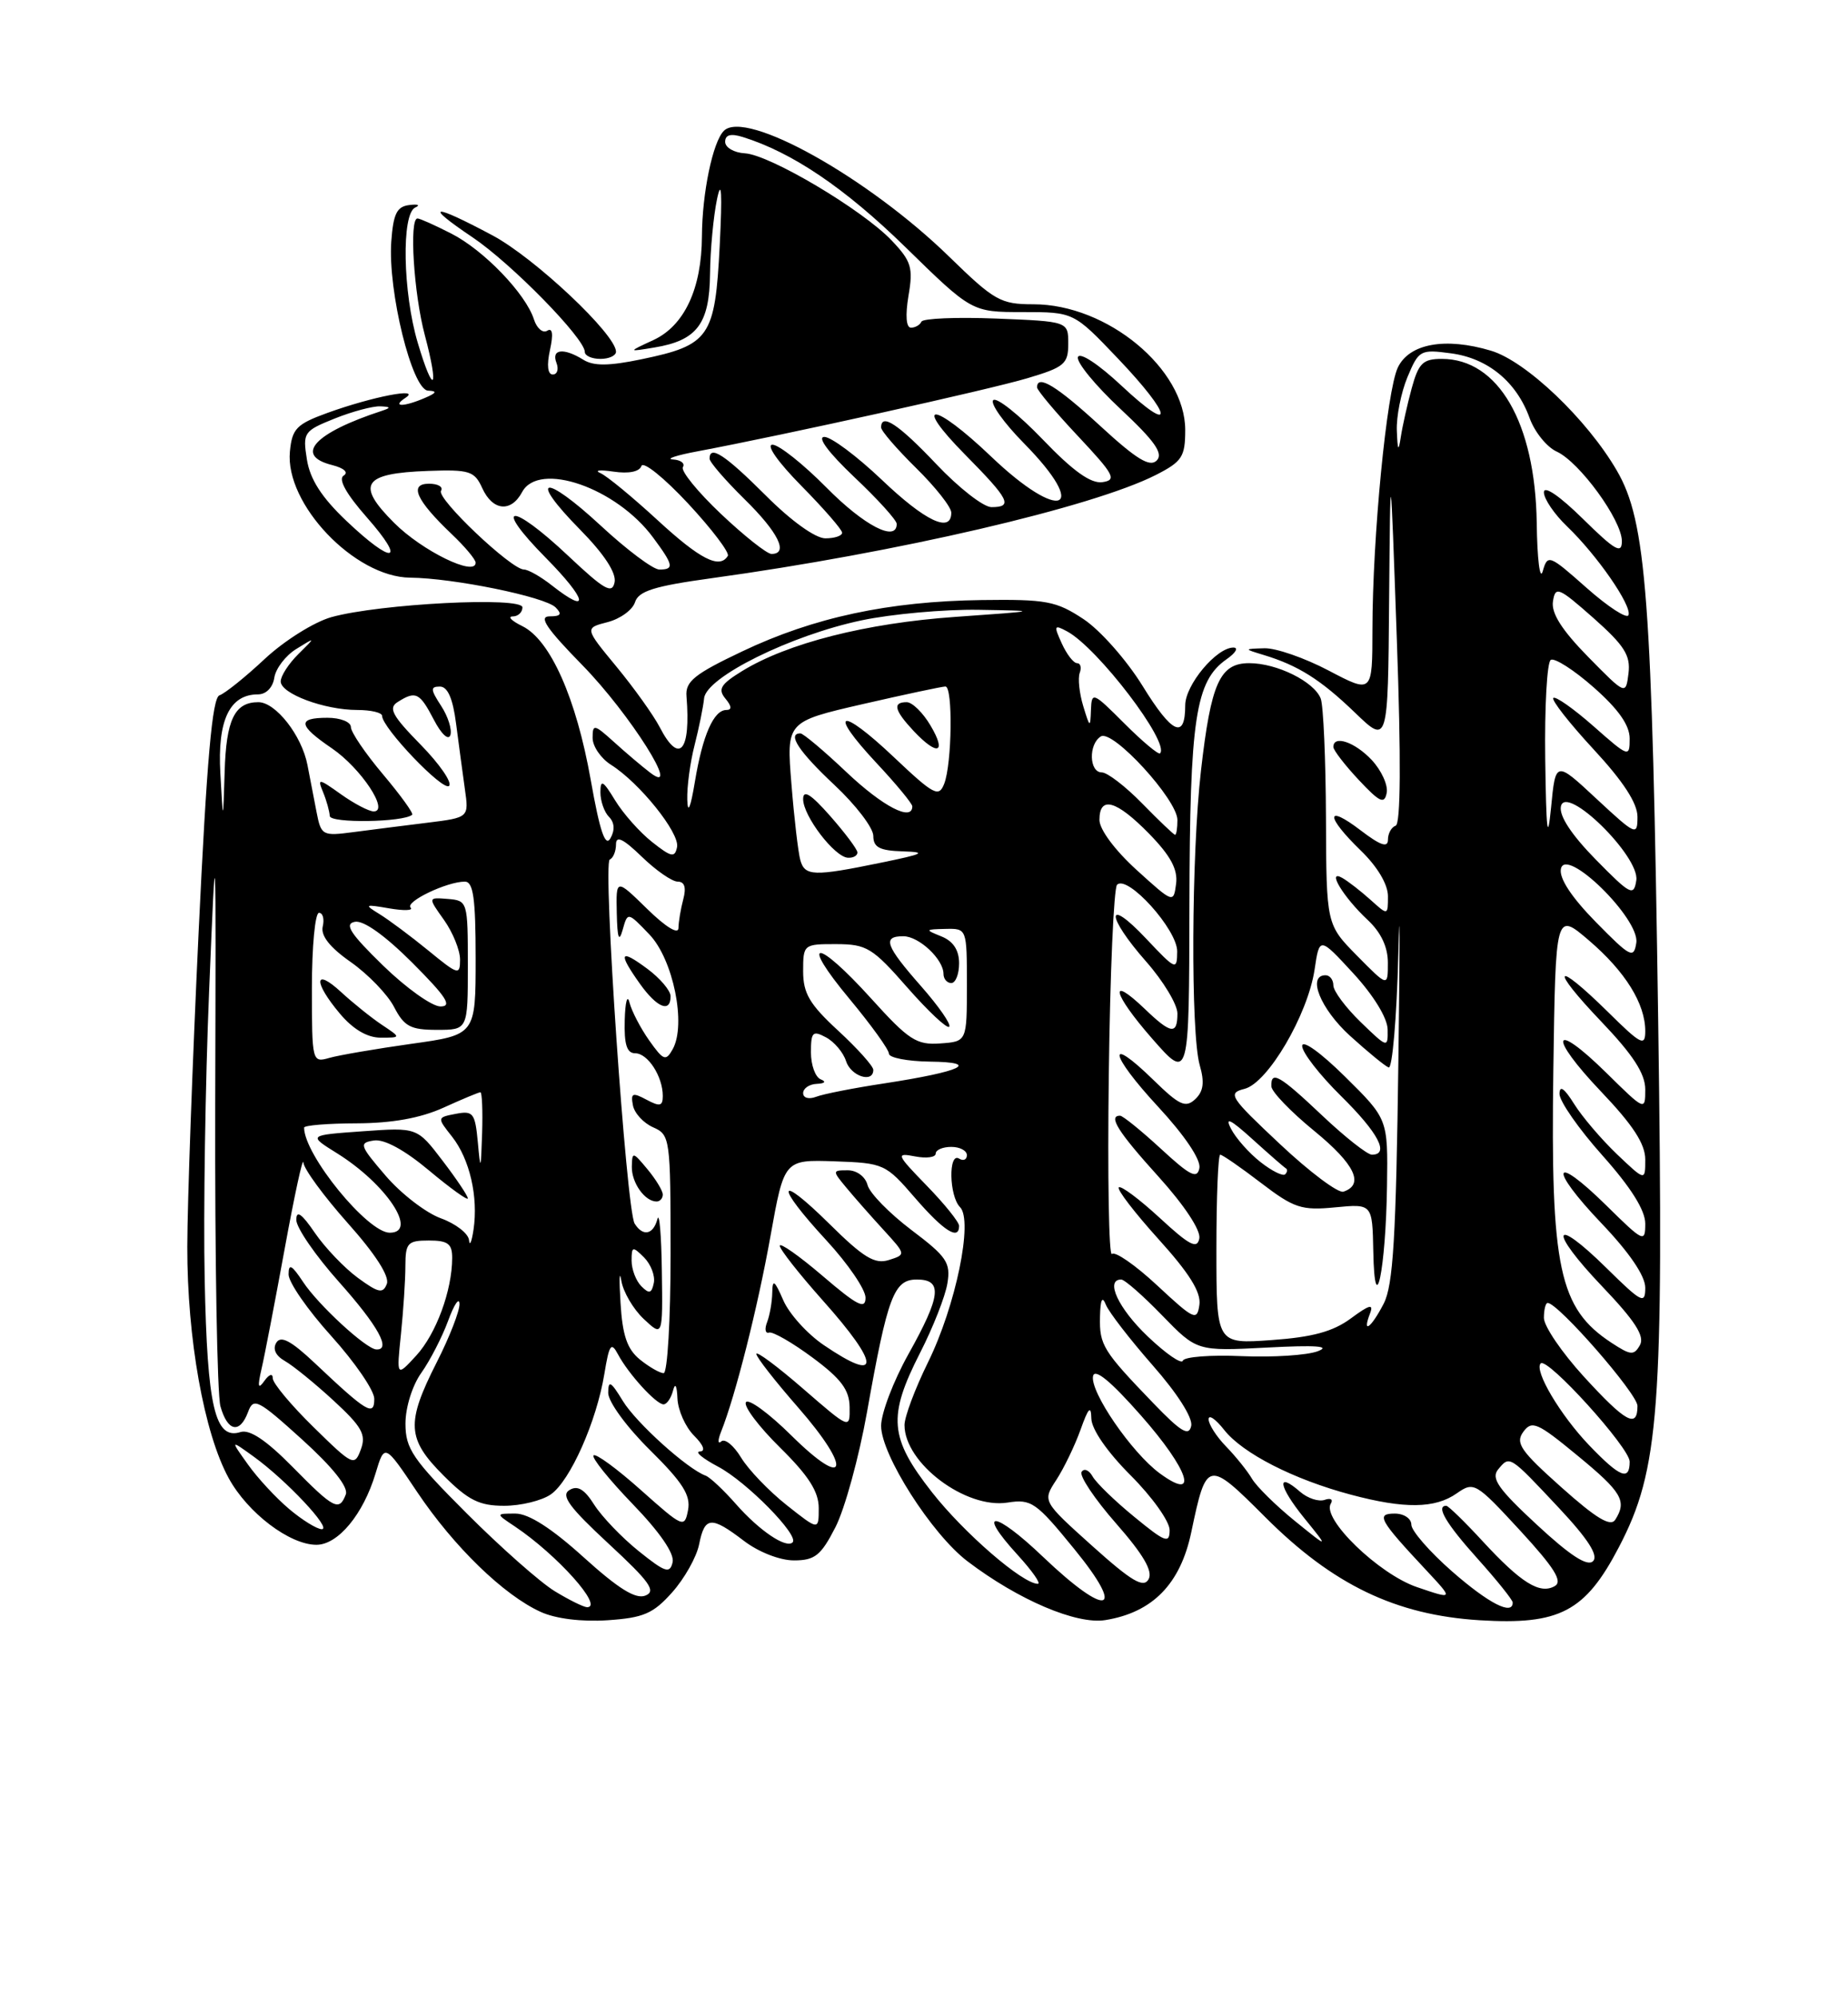 <?xml version="1.0" encoding="UTF-8" standalone="no"?>
<!DOCTYPE svg PUBLIC "-//W3C//DTD SVG 1.1//EN" "http://www.w3.org/Graphics/SVG/1.1/DTD/svg11.dtd" >
<svg xmlns="http://www.w3.org/2000/svg" xmlns:xlink="http://www.w3.org/1999/xlink" version="1.1" viewBox="0 0 237 256">
 <g >
 <path fill="currentColor"
d=" M 86.20 204.10 C 87.78 202.33 89.34 199.56 89.66 197.94 C 90.38 194.35 91.20 194.29 95.41 197.50 C 97.30 198.94 100.02 200.00 101.82 200.00 C 104.50 200.00 105.28 199.38 107.14 195.75 C 108.34 193.41 110.16 186.78 111.19 181.00 C 113.84 166.11 114.64 164.00 117.58 164.00 C 120.92 164.00 120.69 166.08 116.50 173.57 C 114.58 177.01 113.00 181.14 113.00 182.76 C 113.00 186.46 119.48 196.62 124.07 200.11 C 130.60 205.07 138.06 208.25 141.76 207.65 C 147.82 206.67 151.39 203.02 152.78 196.37 C 154.73 187.10 154.88 187.07 162.27 194.46 C 170.94 203.13 179.00 207.00 189.75 207.67 C 200.01 208.30 203.30 206.58 207.62 198.30 C 212.81 188.36 213.37 180.79 212.66 131.00 C 211.87 76.42 211.15 66.83 207.35 60.31 C 203.53 53.74 195.71 46.29 191.21 44.95 C 185.37 43.20 180.74 44.03 179.27 47.10 C 177.84 50.11 176.02 68.80 176.01 80.70 C 176.00 88.89 176.00 88.89 170.40 85.95 C 167.32 84.33 163.61 83.04 162.15 83.09 C 159.50 83.17 159.50 83.17 162.06 83.95 C 166.49 85.29 169.37 87.11 173.75 91.32 C 178.00 95.42 178.00 95.42 178.15 76.96 C 178.31 58.50 178.31 58.50 179.14 82.00 C 179.69 97.33 179.63 105.62 178.99 105.83 C 178.44 106.02 178.00 106.83 178.00 107.63 C 178.00 108.70 177.03 108.36 174.50 106.43 C 169.98 102.98 169.98 104.62 174.50 109.00 C 176.65 111.08 178.00 113.35 178.00 114.87 C 178.00 117.35 178.00 117.35 175.75 115.32 C 174.51 114.21 172.89 112.95 172.15 112.53 C 170.07 111.34 172.27 114.99 175.41 117.92 C 177.12 119.52 178.00 121.40 177.99 123.42 C 177.99 126.50 177.99 126.50 174.04 122.50 C 170.10 118.50 170.10 118.50 170.05 104.83 C 170.02 97.31 169.72 90.44 169.38 89.54 C 168.54 87.37 163.77 85.00 160.21 85.00 C 156.44 85.00 155.30 87.54 154.02 98.78 C 152.79 109.51 152.69 132.44 153.86 136.52 C 154.50 138.74 154.34 139.89 153.28 140.89 C 152.04 142.04 151.25 141.67 147.93 138.43 C 141.81 132.46 142.27 135.10 148.53 141.86 C 151.94 145.54 154.02 148.64 153.82 149.71 C 153.54 151.16 152.64 150.71 148.88 147.24 C 146.35 144.91 143.99 143.00 143.64 143.00 C 142.07 143.00 143.39 145.09 148.58 150.82 C 151.88 154.47 154.01 157.69 153.81 158.73 C 153.54 160.14 152.56 159.64 148.72 156.09 C 146.10 153.68 143.74 151.92 143.48 152.19 C 143.22 152.45 145.51 155.43 148.57 158.82 C 152.52 163.18 154.05 165.63 153.82 167.24 C 153.52 169.34 153.15 169.17 148.41 164.76 C 145.61 162.15 142.99 160.34 142.60 160.73 C 142.21 161.12 142.03 150.80 142.20 137.80 C 142.36 124.80 142.84 113.82 143.26 113.40 C 144.60 112.07 151.00 119.16 150.97 121.95 C 150.95 124.41 150.81 124.36 146.97 120.29 C 141.78 114.79 141.80 117.36 147.00 123.26 C 149.20 125.76 151.00 128.75 151.00 129.90 C 151.00 132.66 150.18 132.55 146.82 129.32 C 142.08 124.79 142.72 127.37 147.74 133.10 C 152.50 138.53 152.50 138.53 152.54 116.02 C 152.59 92.06 153.31 87.30 157.30 84.50 C 158.48 83.68 158.87 83.00 158.18 83.00 C 156.00 83.00 152.00 87.79 152.00 90.40 C 152.00 94.83 150.33 94.08 146.54 87.93 C 144.49 84.61 141.09 80.76 138.95 79.35 C 135.46 77.04 134.19 76.80 125.89 76.91 C 113.98 77.07 104.36 79.13 95.21 83.48 C 89.07 86.39 87.88 87.34 88.04 89.24 C 88.61 96.32 87.12 98.06 84.61 93.21 C 83.81 91.67 81.32 88.19 79.07 85.46 C 74.97 80.50 74.97 80.50 77.92 79.74 C 79.55 79.32 81.13 78.17 81.44 77.18 C 81.90 75.75 83.93 75.12 91.26 74.11 C 115.01 70.84 140.10 65.01 148.25 60.87 C 151.60 59.16 152.00 58.55 152.00 55.11 C 152.00 47.28 142.00 39.00 132.53 39.00 C 128.32 39.00 127.53 38.55 121.76 32.93 C 111.35 22.77 95.62 13.98 92.83 16.77 C 91.41 18.19 90.05 24.73 90.02 30.28 C 89.99 37.00 87.77 41.75 83.79 43.59 C 80.50 45.11 80.50 45.11 83.93 44.54 C 89.39 43.64 90.99 41.52 91.06 35.10 C 91.09 32.02 91.50 27.70 91.96 25.50 C 92.53 22.79 92.64 24.74 92.30 31.50 C 91.70 43.23 91.02 44.23 82.26 46.05 C 78.08 46.92 76.12 46.93 74.81 46.11 C 72.30 44.55 70.68 44.73 71.36 46.50 C 71.68 47.32 71.47 48.00 70.89 48.00 C 70.24 48.00 70.10 46.82 70.53 44.87 C 70.98 42.82 70.86 41.97 70.18 42.39 C 69.61 42.74 68.85 42.09 68.48 40.95 C 67.44 37.67 62.05 32.06 57.88 29.94 C 55.79 28.87 53.84 28.00 53.54 28.00 C 52.46 28.00 53.06 37.64 54.48 42.95 C 56.36 50.02 55.61 50.81 53.57 43.92 C 51.66 37.49 51.47 27.41 53.25 26.60 C 53.94 26.29 53.60 26.14 52.50 26.28 C 50.89 26.47 50.44 27.39 50.18 30.97 C 49.73 37.32 52.85 49.98 54.90 50.07 C 56.10 50.12 56.00 50.36 54.50 51.00 C 51.74 52.19 50.18 52.18 52.00 50.99 C 54.10 49.61 47.75 50.84 42.00 52.92 C 38.03 54.36 37.46 54.94 37.18 57.87 C 36.53 64.59 45.48 73.97 52.59 74.04 C 58.14 74.09 69.89 76.49 71.25 77.85 C 72.12 78.72 71.92 79.00 70.48 79.00 C 69.03 79.00 70.07 80.54 74.68 85.25 C 80.78 91.48 87.56 102.22 83.39 99.04 C 82.35 98.25 80.26 96.48 78.75 95.11 C 76.20 92.81 76.00 92.77 76.00 94.58 C 76.00 95.66 77.06 97.20 78.35 98.02 C 82.02 100.33 87.19 106.77 86.83 108.57 C 86.55 109.96 86.10 109.88 83.64 107.93 C 82.06 106.69 79.93 104.29 78.89 102.59 C 77.33 100.03 77.01 99.85 77.00 101.55 C 77.00 102.68 77.50 104.10 78.10 104.70 C 78.81 105.41 78.88 106.40 78.29 107.44 C 77.63 108.63 76.93 106.58 75.76 99.97 C 73.90 89.49 70.59 82.04 67.00 80.26 C 65.62 79.59 65.06 79.02 65.75 79.01 C 66.44 79.01 67.00 78.48 67.00 77.85 C 67.00 76.44 48.67 77.38 42.50 79.10 C 40.29 79.72 36.47 82.11 33.95 84.46 C 31.46 86.79 28.84 88.89 28.15 89.12 C 27.22 89.43 26.52 97.35 25.47 119.52 C 24.69 136.01 24.03 154.13 24.02 159.79 C 24.00 171.56 26.17 183.69 29.33 189.46 C 31.77 193.92 37.15 198.00 40.58 198.00 C 43.35 198.00 46.59 194.09 48.16 188.86 C 49.32 185.00 49.32 185.00 53.51 191.25 C 58.21 198.25 64.62 204.47 69.36 206.61 C 71.27 207.48 74.62 207.89 77.92 207.67 C 82.52 207.36 83.77 206.83 86.20 204.10 Z  M 175.92 97.41 C 173.75 95.10 170.99 94.17 171.00 95.75 C 171.01 96.16 172.47 98.06 174.25 99.96 C 176.95 102.84 177.55 103.12 177.84 101.62 C 178.03 100.63 177.16 98.74 175.92 97.41 Z  M 79.00 45.08 C 79.00 42.87 68.58 33.06 63.16 30.17 C 55.40 26.03 54.24 26.14 60.59 30.41 C 65.59 33.77 75.00 43.38 75.00 45.11 C 75.00 45.60 75.90 46.00 77.00 46.00 C 78.10 46.00 79.00 45.59 79.00 45.08 Z  M 71.13 203.94 C 69.28 202.81 64.22 198.34 59.88 194.00 C 52.91 187.03 52.00 185.70 52.00 182.46 C 52.00 180.39 52.88 177.57 54.04 175.95 C 55.16 174.37 56.70 171.38 57.47 169.29 C 58.23 167.21 58.89 166.22 58.93 167.11 C 58.97 167.99 57.66 171.37 56.01 174.61 C 52.06 182.40 52.18 184.42 56.88 189.12 C 60.06 192.30 61.47 193.00 64.66 193.00 C 66.80 193.00 69.49 192.34 70.64 191.54 C 73.13 189.80 76.51 182.19 77.51 176.08 C 78.13 172.31 78.38 171.95 79.25 173.58 C 80.59 176.10 84.15 180.00 85.10 180.00 C 85.51 180.00 86.06 179.21 86.31 178.25 C 86.59 177.17 86.81 177.56 86.88 179.25 C 86.95 180.76 87.90 182.90 89.00 184.00 C 90.23 185.23 90.52 186.02 89.75 186.04 C 89.06 186.07 90.12 186.94 92.10 187.99 C 95.74 189.91 102.53 196.81 101.65 197.69 C 100.82 198.51 97.38 196.19 94.39 192.79 C 92.80 190.98 91.05 189.34 90.50 189.14 C 88.14 188.28 81.60 182.38 79.88 179.57 C 78.33 177.03 78.01 176.85 78.00 178.53 C 78.00 179.67 80.36 182.90 83.35 185.85 C 87.56 190.01 88.60 191.65 88.24 193.55 C 87.79 195.89 87.61 195.81 82.21 191.00 C 79.14 188.26 76.41 186.26 76.12 186.54 C 75.84 186.82 78.10 189.63 81.14 192.78 C 84.63 196.39 86.52 199.14 86.26 200.24 C 85.91 201.74 85.31 201.54 81.91 198.81 C 79.74 197.07 77.18 194.39 76.21 192.87 C 74.95 190.87 74.06 190.34 73.02 190.99 C 71.90 191.68 73.01 193.19 78.04 197.85 C 83.34 202.75 84.19 203.95 82.77 204.51 C 81.52 205.01 79.31 203.63 74.85 199.60 C 70.74 195.88 67.80 194.00 66.11 194.00 C 63.55 194.00 63.55 194.00 66.03 195.65 C 71.45 199.28 77.47 206.01 75.29 206.00 C 74.85 205.99 72.98 205.07 71.13 203.94 Z  M 186.23 201.42 C 183.35 198.90 181.00 196.20 181.00 195.42 C 181.00 194.64 180.05 194.00 178.88 194.00 C 176.42 194.00 176.87 194.81 182.91 201.26 C 186.43 205.03 186.43 205.03 181.71 203.42 C 176.82 201.75 169.48 194.65 170.67 192.73 C 171.00 192.18 170.65 191.97 169.89 192.24 C 169.13 192.51 167.71 192.05 166.74 191.21 C 163.65 188.51 163.95 190.48 167.25 194.56 C 170.45 198.50 170.45 198.50 166.03 194.92 C 163.60 192.95 161.14 190.52 160.56 189.53 C 159.98 188.54 158.49 186.69 157.25 185.41 C 156.01 184.14 155.00 182.56 155.00 181.91 C 155.00 181.26 155.90 181.88 157.00 183.28 C 159.36 186.28 165.92 189.63 173.26 191.58 C 180.12 193.41 184.04 193.36 186.82 191.41 C 189.02 189.87 189.26 190.01 194.94 196.16 C 199.35 200.95 200.44 202.69 199.40 203.29 C 197.49 204.39 195.08 202.89 190.17 197.57 C 187.85 195.05 185.74 193.00 185.48 193.00 C 184.10 193.00 185.46 195.30 189.50 199.79 C 191.97 202.54 194.00 205.07 194.00 205.40 C 194.00 207.10 190.92 205.52 186.23 201.42 Z  M 133.77 199.55 C 127.51 193.57 125.10 193.39 130.51 199.30 C 132.37 201.34 133.54 203.00 133.10 203.00 C 131.15 203.00 123.65 196.52 119.52 191.26 C 114.06 184.29 113.82 181.59 118.00 173.39 C 119.66 170.15 121.23 166.15 121.50 164.50 C 121.94 161.83 121.42 161.07 116.87 157.64 C 114.06 155.51 111.53 152.93 111.26 151.89 C 110.98 150.82 109.89 150.00 108.73 150.00 C 106.73 150.00 106.72 150.04 108.56 152.25 C 109.59 153.49 111.73 155.92 113.32 157.65 C 116.20 160.80 116.20 160.80 113.99 161.50 C 112.19 162.07 110.75 161.20 106.39 156.89 C 99.60 150.19 99.31 151.76 106.00 159.00 C 108.75 161.98 111.00 165.27 111.00 166.33 C 111.00 167.88 109.95 167.35 105.50 163.54 C 102.48 160.96 100.00 159.22 100.00 159.67 C 100.01 160.13 102.48 163.27 105.50 166.66 C 112.93 174.98 112.99 177.40 105.64 172.40 C 103.54 170.98 101.20 168.39 100.45 166.65 C 99.33 164.08 99.07 163.90 99.04 165.67 C 99.02 166.86 98.72 168.57 98.38 169.46 C 98.03 170.35 98.15 170.96 98.63 170.80 C 99.11 170.65 101.62 172.09 104.21 174.01 C 107.87 176.72 108.93 178.14 108.96 180.35 C 109.00 183.20 109.00 183.20 103.00 178.00 C 99.70 175.14 97.00 173.13 97.00 173.54 C 97.00 173.95 99.41 177.03 102.35 180.39 C 109.32 188.36 108.68 191.09 101.50 184.00 C 98.61 181.14 95.98 179.22 95.66 179.73 C 95.35 180.25 97.32 182.86 100.04 185.54 C 103.70 189.15 105.00 191.18 105.00 193.30 C 105.00 196.17 105.00 196.17 100.87 192.90 C 98.60 191.10 95.98 188.37 95.04 186.82 C 94.10 185.27 92.96 184.34 92.50 184.75 C 92.05 185.16 92.04 184.60 92.48 183.50 C 94.31 178.92 97.17 167.61 98.81 158.44 C 100.57 148.63 100.57 148.63 107.04 148.85 C 113.35 149.07 113.59 149.18 117.35 153.54 C 121.03 157.79 123.00 159.04 123.00 157.12 C 123.00 156.64 121.14 154.32 118.86 151.98 C 114.93 147.93 114.86 147.74 117.36 148.22 C 118.81 148.50 120.00 148.34 120.00 147.86 C 120.00 147.39 120.90 147.00 122.00 147.00 C 123.10 147.00 124.00 147.48 124.00 148.06 C 124.00 148.64 123.55 148.84 123.00 148.50 C 121.61 147.64 121.72 153.32 123.12 154.72 C 124.83 156.43 122.58 167.37 119.01 174.62 C 117.35 177.99 116.00 181.60 116.00 182.65 C 116.00 187.53 123.84 193.43 129.21 192.59 C 132.27 192.11 132.87 192.53 137.77 198.54 C 144.53 206.81 142.05 207.44 133.77 199.55 Z  M 140.08 198.15 C 133.69 192.41 133.69 192.41 135.46 189.70 C 136.44 188.20 137.84 185.30 138.58 183.24 C 139.58 180.43 139.92 180.07 139.96 181.80 C 139.98 183.18 141.98 186.08 145.00 189.10 C 147.75 191.85 150.00 195.00 150.00 196.11 C 150.00 197.89 149.45 197.69 145.47 194.42 C 142.97 192.38 140.56 190.04 140.11 189.22 C 139.65 188.41 139.02 188.16 138.71 188.66 C 138.40 189.16 140.39 192.14 143.13 195.26 C 146.65 199.27 147.88 201.39 147.30 202.42 C 146.65 203.58 145.14 202.69 140.08 198.15 Z  M 197.11 195.44 C 192.15 190.85 191.19 189.48 192.13 188.34 C 193.63 186.53 193.55 186.48 199.93 193.28 C 203.68 197.28 205.02 199.38 204.30 200.10 C 203.58 200.82 201.37 199.39 197.11 195.44 Z  M 37.09 193.42 C 35.40 192.00 33.01 189.42 31.78 187.68 C 29.53 184.53 29.53 184.53 32.51 186.68 C 36.68 189.68 42.62 196.00 41.27 196.00 C 40.66 196.00 38.77 194.84 37.09 193.42 Z  M 200.24 190.63 C 195.00 185.96 194.31 184.96 195.36 183.52 C 196.46 182.02 197.16 182.32 202.29 186.55 C 208.01 191.25 208.68 192.39 207.15 194.79 C 206.55 195.73 204.71 194.62 200.24 190.63 Z  M 37.50 188.00 C 34.15 184.60 32.02 183.18 30.85 183.55 C 27.57 184.59 26.58 180.37 26.25 164.00 C 26.07 155.47 26.33 138.82 26.82 127.00 C 27.70 105.71 27.70 105.85 27.60 141.50 C 27.55 161.30 27.85 178.74 28.27 180.25 C 29.18 183.50 30.76 183.82 31.82 180.96 C 32.51 179.09 33.08 179.38 38.74 184.50 C 42.67 188.06 44.70 190.61 44.35 191.54 C 43.50 193.76 42.83 193.41 37.50 188.00 Z  M 148.73 188.84 C 145.14 186.20 139.77 178.39 140.18 176.38 C 140.39 175.34 142.44 177.02 146.32 181.42 C 152.49 188.41 153.85 192.59 148.73 188.84 Z  M 203.81 185.25 C 200.10 181.38 196.70 175.64 197.59 174.75 C 198.43 173.90 209.00 185.56 209.00 187.34 C 209.00 189.86 207.75 189.36 203.81 185.25 Z  M 40.22 182.93 C 37.35 180.12 34.99 177.30 34.98 176.66 C 34.98 175.99 34.52 176.13 33.90 177.00 C 33.10 178.13 33.01 177.76 33.53 175.50 C 33.92 173.85 35.26 166.88 36.52 160.00 C 37.78 153.12 38.85 148.18 38.91 149.00 C 38.96 149.82 41.53 153.32 44.60 156.77 C 48.14 160.73 49.98 163.60 49.61 164.56 C 49.12 165.84 48.54 165.72 45.90 163.79 C 44.18 162.53 41.69 159.93 40.38 158.02 C 38.69 155.54 38.00 155.06 38.00 156.36 C 38.00 157.36 40.47 160.95 43.50 164.34 C 48.50 169.95 50.22 173.07 48.25 172.96 C 46.93 172.89 40.78 167.22 38.87 164.31 C 37.41 162.11 37.01 161.90 37.01 163.34 C 37.00 164.36 39.48 167.92 42.50 171.26 C 45.52 174.61 48.00 178.22 48.00 179.29 C 48.00 181.59 47.06 181.03 40.37 174.71 C 37.33 171.85 36.02 171.15 35.44 172.09 C 34.94 172.90 35.35 173.77 36.53 174.44 C 37.56 175.02 40.37 177.30 42.76 179.50 C 46.42 182.87 46.98 183.87 46.28 185.77 C 45.47 187.97 45.26 187.87 40.22 182.93 Z  M 147.95 179.89 C 141.46 173.16 140.99 172.41 141.07 168.79 C 141.12 166.55 141.36 166.05 141.82 167.22 C 142.20 168.17 144.90 171.66 147.82 174.99 C 150.99 178.59 152.99 181.73 152.77 182.76 C 152.47 184.14 151.46 183.53 147.95 179.89 Z  M 203.10 176.42 C 200.30 173.35 198.00 169.98 198.00 168.92 C 198.00 167.86 198.22 167.00 198.48 167.00 C 199.83 167.00 210.00 178.65 210.00 180.20 C 210.00 183.14 208.49 182.31 203.10 176.42 Z  M 51.42 171.00 C 51.73 167.97 51.99 164.04 51.99 162.25 C 52.00 159.31 52.28 159.00 55.00 159.00 C 57.45 159.00 58.00 159.42 57.99 161.25 C 57.98 165.41 55.93 170.97 53.38 173.75 C 50.85 176.50 50.85 176.50 51.42 171.00 Z  M 82.06 174.25 C 80.43 172.92 79.83 171.17 79.58 167.00 C 79.39 163.97 79.44 162.68 79.68 164.13 C 79.91 165.57 81.21 167.79 82.55 169.05 C 85.00 171.35 85.00 171.35 84.88 162.92 C 84.82 158.29 84.56 155.29 84.31 156.25 C 83.78 158.26 82.45 158.53 81.39 156.83 C 80.32 155.09 77.27 110.55 78.20 110.17 C 78.64 109.98 79.00 109.11 79.00 108.22 C 79.00 107.06 79.92 107.50 82.30 109.80 C 84.11 111.56 86.19 113.00 86.91 113.00 C 87.79 113.00 88.03 113.75 87.63 115.25 C 87.30 116.49 87.02 118.15 87.01 118.95 C 87.01 119.82 85.39 118.84 83.00 116.50 C 79.00 112.59 79.00 112.59 79.10 117.05 C 79.17 120.25 79.38 120.85 79.85 119.19 C 80.50 116.87 80.50 116.87 83.28 119.77 C 86.34 122.96 88.04 131.32 86.27 134.48 C 85.39 136.05 85.09 135.94 83.26 133.36 C 82.15 131.79 81.01 129.60 80.73 128.50 C 80.46 127.40 80.18 128.41 80.12 130.75 C 80.03 133.87 80.39 135.00 81.46 135.00 C 83.08 135.00 85.00 137.97 85.00 140.47 C 85.00 141.78 84.63 141.87 82.91 140.95 C 81.12 139.99 80.87 140.10 81.17 141.67 C 81.36 142.68 82.52 143.94 83.76 144.49 C 85.94 145.45 86.00 145.88 86.00 160.74 C 86.00 169.13 85.60 176.00 85.11 176.00 C 84.62 176.00 83.25 175.21 82.06 174.25 Z  M 85.00 153.11 C 85.00 152.62 84.11 151.16 83.03 149.86 C 81.15 147.60 81.07 147.58 81.03 149.55 C 81.00 151.61 82.70 154.00 84.20 154.00 C 84.64 154.00 85.00 153.60 85.00 153.11 Z  M 86.00 127.69 C 86.00 126.97 84.65 125.38 83.00 124.16 C 79.48 121.55 79.22 122.09 82.07 126.10 C 84.26 129.17 86.00 129.87 86.00 127.69 Z  M 147.20 171.30 C 143.43 167.72 141.69 164.00 143.79 164.00 C 144.23 164.00 146.59 166.07 149.04 168.60 C 153.50 173.19 153.50 173.19 162.50 172.72 C 168.77 172.39 170.74 172.53 169.00 173.19 C 167.62 173.71 163.24 173.99 159.25 173.82 C 155.26 173.64 151.86 173.91 151.70 174.40 C 151.53 174.90 149.51 173.50 147.20 171.30 Z  M 206.67 172.11 C 199.94 167.70 198.85 162.57 199.21 137.19 C 199.50 116.88 199.50 116.88 203.78 120.54 C 208.45 124.54 211.00 128.65 211.00 132.16 C 211.00 134.17 210.46 133.90 206.22 129.71 C 199.33 122.93 198.64 123.90 205.35 130.93 C 209.45 135.22 211.00 137.62 211.00 139.64 C 211.00 142.40 210.96 142.39 206.02 137.52 C 199.04 130.65 198.46 132.70 205.34 139.92 C 209.43 144.21 211.00 146.62 211.00 148.62 C 211.00 151.39 211.00 151.39 207.38 147.95 C 205.39 146.05 202.91 143.15 201.88 141.50 C 200.61 139.47 200.01 139.05 200.00 140.21 C 200.00 141.15 202.47 144.70 205.50 148.09 C 209.16 152.19 211.00 155.12 211.00 156.84 C 211.00 159.31 210.78 159.21 206.02 154.52 C 199.07 147.68 198.53 149.61 205.38 156.79 C 208.97 160.55 211.00 163.54 211.00 165.05 C 211.00 167.21 210.55 166.98 206.02 162.52 C 199.02 155.63 198.55 157.63 205.47 164.88 C 209.70 169.31 210.95 171.26 210.32 172.40 C 209.55 173.76 209.14 173.73 206.67 172.11 Z  M 156.00 160.13 C 156.00 153.46 156.22 148.00 156.49 148.00 C 156.76 148.00 159.11 149.62 161.71 151.61 C 165.95 154.85 166.92 155.17 171.22 154.75 C 176.00 154.29 176.00 154.29 176.12 160.40 C 176.30 169.59 177.73 162.73 177.88 151.97 C 178.00 143.43 178.00 143.43 172.50 138.00 C 169.35 134.89 167.00 133.21 167.00 134.07 C 167.00 134.90 169.25 137.79 172.00 140.50 C 176.77 145.20 178.24 148.00 175.94 148.00 C 175.36 148.00 172.50 145.75 169.59 143.00 C 164.09 137.80 162.97 137.15 163.05 139.25 C 163.08 139.94 165.56 142.52 168.58 144.98 C 173.76 149.22 175.01 151.83 172.29 152.74 C 171.62 152.96 167.96 150.22 164.16 146.65 C 157.69 140.58 157.40 140.12 159.61 139.56 C 162.59 138.81 167.71 130.09 168.59 124.28 C 169.22 120.05 169.22 120.05 173.57 124.77 C 176.16 127.59 177.94 130.49 177.96 131.95 C 178.00 134.35 177.95 134.34 174.50 131.00 C 172.57 129.13 171.00 127.02 171.00 126.30 C 171.00 125.59 170.55 125.00 170.00 125.00 C 167.60 125.00 169.34 129.31 173.12 132.75 C 175.39 134.81 177.63 136.65 178.09 136.82 C 178.56 137.00 179.12 130.48 179.33 122.32 C 179.54 114.17 179.54 120.25 179.34 135.83 C 179.04 158.60 178.67 164.73 177.46 167.08 C 175.84 170.22 174.65 171.07 175.70 168.35 C 176.19 167.07 175.63 167.22 173.25 168.98 C 170.96 170.67 168.33 171.39 163.08 171.76 C 156.00 172.27 156.00 172.27 156.00 160.13 Z  M 82.25 164.86 C 81.56 164.17 81.00 162.69 81.00 161.59 C 81.00 159.74 81.13 159.71 82.60 161.17 C 83.47 162.05 84.04 163.52 83.85 164.44 C 83.57 165.79 83.25 165.87 82.25 164.86 Z  M 60.15 158.95 C 60.07 158.10 58.44 156.84 56.53 156.15 C 54.63 155.46 51.44 153.01 49.46 150.70 C 46.11 146.80 46.01 146.48 47.95 146.18 C 49.27 145.97 51.89 147.40 55.02 150.02 C 57.76 152.31 60.00 153.92 60.00 153.60 C 60.00 153.28 58.54 151.10 56.75 148.76 C 53.50 144.50 53.50 144.50 46.50 145.00 C 39.50 145.50 39.50 145.50 43.21 147.81 C 49.54 151.75 53.70 158.00 49.98 158.00 C 47.14 158.00 39.00 148.02 39.00 144.53 C 39.00 144.24 42.04 143.99 45.75 143.98 C 50.30 143.96 53.92 143.31 56.86 141.98 C 59.26 140.89 61.39 140.00 61.61 140.00 C 61.82 140.00 61.92 142.36 61.83 145.25 C 61.67 150.04 61.62 150.14 61.28 146.40 C 60.93 142.66 60.68 142.34 58.47 142.76 C 56.03 143.23 56.03 143.23 57.99 145.71 C 60.24 148.58 61.35 153.40 60.73 157.59 C 60.49 159.19 60.23 159.80 60.15 158.95 Z  M 161.65 148.94 C 160.18 147.79 158.48 145.87 157.87 144.67 C 157.05 143.09 157.80 143.46 160.61 146.00 C 162.74 147.93 164.67 149.61 164.91 149.75 C 165.14 149.89 165.10 150.23 164.82 150.51 C 164.54 150.80 163.11 150.09 161.65 148.94 Z  M 103.00 140.11 C 103.00 139.50 103.79 138.96 104.75 138.92 C 105.80 138.87 106.00 138.64 105.25 138.34 C 104.56 138.06 104.00 136.51 104.00 134.88 C 104.00 132.27 104.23 132.05 105.93 132.96 C 107.00 133.53 108.15 134.90 108.50 136.00 C 109.12 137.95 112.00 138.87 112.00 137.13 C 112.00 136.65 109.97 134.39 107.50 132.11 C 103.82 128.72 103.00 127.32 103.00 124.48 C 103.00 121.05 103.06 121.00 107.25 121.01 C 111.15 121.02 111.90 121.48 116.36 126.57 C 119.04 129.62 121.45 131.88 121.73 131.60 C 122.02 131.32 120.39 128.98 118.12 126.40 C 113.55 121.21 113.12 120.00 115.85 120.00 C 117.85 120.00 121.00 122.95 121.00 124.83 C 121.00 125.47 121.45 126.00 122.00 126.00 C 122.55 126.00 123.00 124.86 123.00 123.47 C 123.00 121.78 122.25 120.64 120.75 120.03 C 118.59 119.16 118.61 119.12 121.25 119.06 C 124.00 119.00 124.00 119.00 124.00 126.25 C 124.00 133.50 124.00 133.50 120.58 133.74 C 117.54 133.96 116.54 133.31 111.73 127.99 C 104.65 120.17 102.44 120.22 108.96 128.05 C 111.73 131.38 114.00 134.53 114.00 135.05 C 114.00 135.57 116.36 136.03 119.25 136.07 C 125.85 136.15 123.38 137.33 113.41 138.86 C 109.51 139.45 105.58 140.22 104.66 140.58 C 103.73 140.93 103.00 140.73 103.00 140.11 Z  M 40.00 126.62 C 40.00 121.33 40.41 117.00 40.91 117.00 C 41.40 117.00 41.62 117.79 41.39 118.75 C 41.11 119.92 42.29 121.43 45.00 123.32 C 47.21 124.88 49.71 127.46 50.54 129.07 C 51.83 131.56 52.64 132.00 56.03 132.00 C 60.00 132.00 60.00 132.00 60.00 123.72 C 60.00 115.55 59.96 115.43 57.44 115.22 C 54.87 115.01 54.87 115.01 56.94 117.91 C 58.07 119.50 59.00 121.79 59.00 122.99 C 59.00 125.04 58.76 124.97 54.93 121.83 C 52.69 120.00 49.87 117.90 48.68 117.17 C 46.66 115.93 46.75 115.88 49.93 116.43 C 51.81 116.75 53.04 116.71 52.66 116.33 C 51.92 115.58 57.32 113.00 59.61 113.00 C 60.70 113.00 61.00 115.12 61.00 122.82 C 61.00 132.64 61.00 132.64 52.75 133.79 C 48.21 134.43 43.49 135.24 42.25 135.59 C 40.03 136.23 40.00 136.11 40.00 126.62 Z  M 48.97 131.35 C 47.61 130.44 45.26 128.55 43.75 127.16 C 40.27 123.95 40.16 125.85 43.59 129.92 C 45.27 131.92 47.10 133.00 48.81 133.00 C 51.45 133.00 51.45 133.00 48.97 131.35 Z  M 49.12 123.75 C 44.89 119.63 44.12 118.42 45.51 118.15 C 46.61 117.93 49.38 119.90 52.88 123.40 C 57.25 127.78 58.04 129.00 56.49 129.00 C 55.40 129.00 52.08 126.63 49.12 123.75 Z  M 204.65 118.17 C 201.54 115.00 199.94 112.57 200.18 111.37 C 200.76 108.41 210.32 117.77 209.85 120.84 C 209.53 122.92 209.11 122.71 204.65 118.17 Z  M 145.75 111.49 C 142.98 108.97 141.00 106.31 141.00 105.09 C 141.00 101.95 143.16 102.56 147.38 106.87 C 150.13 109.69 151.07 111.44 150.83 113.28 C 150.50 115.79 150.47 115.77 145.75 111.49 Z  M 204.65 110.17 C 201.54 107.00 199.94 104.57 200.18 103.37 C 200.76 100.41 210.32 109.77 209.85 112.84 C 209.53 114.92 209.11 114.71 204.65 110.17 Z  M 102.64 110.25 C 102.37 109.29 101.85 104.90 101.50 100.50 C 100.85 92.50 100.85 92.50 110.68 90.24 C 116.08 89.00 120.84 87.99 121.25 87.99 C 122.22 88.00 122.09 97.90 121.09 100.46 C 120.40 102.23 119.77 101.90 114.65 97.06 C 107.70 90.48 106.06 91.01 112.40 97.79 C 114.93 100.49 117.00 103.00 117.00 103.35 C 117.00 105.34 113.23 103.38 108.59 99.00 C 105.69 96.25 103.01 94.00 102.65 94.00 C 100.91 94.00 102.46 96.35 107.00 100.60 C 109.75 103.17 112.00 106.11 112.00 107.14 C 112.00 108.60 112.80 109.03 115.75 109.12 C 118.93 109.22 118.51 109.44 113.00 110.57 C 104.36 112.35 103.22 112.31 102.64 110.25 Z  M 109.96 109.25 C 109.94 108.84 108.36 106.74 106.46 104.58 C 103.98 101.77 103.00 101.16 103.00 102.43 C 103.00 104.59 107.04 109.87 108.75 109.94 C 109.44 109.98 109.98 109.66 109.96 109.25 Z  M 119.34 93.00 C 118.37 91.35 116.99 90.00 116.28 90.00 C 114.44 90.00 114.69 91.04 117.17 93.69 C 120.24 96.95 121.45 96.56 119.34 93.00 Z  M 198.17 97.31 C 198.08 90.60 198.40 84.87 198.88 84.58 C 199.36 84.28 201.84 85.86 204.38 88.10 C 207.56 90.90 209.00 92.95 209.00 94.67 C 209.00 97.11 208.88 97.07 204.35 93.07 C 201.79 90.82 199.47 89.19 199.21 89.46 C 198.94 89.72 201.26 92.68 204.36 96.03 C 208.18 100.15 210.00 102.95 210.00 104.69 C 210.00 107.17 209.80 107.08 204.75 102.39 C 199.50 97.50 199.50 97.50 198.92 103.50 C 198.47 108.07 198.30 106.60 198.17 97.31 Z  M 40.60 104.10 C 40.27 102.39 39.74 99.67 39.43 98.05 C 38.70 94.27 35.36 90.00 33.13 90.00 C 30.09 90.00 29.00 92.24 28.81 98.95 C 28.61 105.50 28.61 105.50 28.26 99.13 C 27.87 92.31 29.45 89.00 33.09 89.00 C 34.13 89.00 34.99 88.12 35.18 86.86 C 35.36 85.69 36.62 84.03 38.00 83.18 C 40.50 81.63 40.50 81.63 38.25 83.85 C 37.01 85.08 36.00 86.64 36.00 87.34 C 36.00 88.91 41.60 91.00 45.82 91.00 C 47.57 91.00 49.00 91.34 49.00 91.75 C 49.01 93.29 56.83 101.47 57.59 100.73 C 58.02 100.31 56.38 97.93 53.94 95.44 C 50.30 91.73 49.77 90.75 51.00 89.98 C 53.32 88.51 53.82 88.76 55.64 92.25 C 56.60 94.10 57.51 94.95 57.76 94.22 C 57.99 93.51 57.46 91.83 56.57 90.47 C 55.20 88.37 55.18 88.00 56.42 88.00 C 57.41 88.00 58.08 89.53 58.49 92.75 C 58.83 95.36 59.34 99.14 59.62 101.15 C 60.14 104.79 60.14 104.79 54.82 105.45 C 51.89 105.81 47.63 106.35 45.35 106.65 C 41.35 107.18 41.18 107.09 40.60 104.10 Z  M 52.86 104.43 C 53.06 104.26 51.37 101.92 49.11 99.24 C 46.85 96.56 45.00 93.84 45.00 93.19 C 45.00 92.53 43.65 92.00 42.00 92.00 C 38.08 92.00 38.22 92.96 42.57 95.92 C 46.29 98.46 49.97 104.00 47.93 104.00 C 47.31 104.00 45.42 103.01 43.72 101.80 C 40.83 99.74 40.69 99.73 41.44 101.55 C 41.88 102.62 42.26 103.99 42.29 104.59 C 42.33 105.54 51.75 105.40 52.86 104.43 Z  M 146.50 103.00 C 144.35 100.80 142.01 99.00 141.30 99.00 C 139.67 99.00 139.58 95.37 141.18 94.39 C 142.70 93.45 151.00 102.50 151.00 105.10 C 151.00 106.14 150.87 107.00 150.70 107.00 C 150.54 107.00 148.65 105.20 146.50 103.00 Z  M 88.14 102.50 C 88.09 100.85 88.51 97.70 89.08 95.50 C 89.64 93.30 90.19 90.60 90.30 89.50 C 90.57 86.79 101.42 81.42 110.50 79.51 C 114.35 78.70 121.10 78.09 125.50 78.16 C 133.43 78.29 133.41 78.30 122.50 79.07 C 111.07 79.87 100.98 82.44 95.16 86.02 C 92.41 87.71 92.04 88.34 93.03 89.54 C 93.84 90.51 93.88 91.00 93.16 91.00 C 91.53 91.00 90.11 94.23 89.12 100.18 C 88.56 103.56 88.20 104.41 88.14 102.50 Z  M 144.20 92.73 C 140.16 88.69 140.00 88.62 139.91 91.01 C 139.83 93.33 139.77 93.30 138.92 90.50 C 138.42 88.85 138.22 86.94 138.47 86.25 C 138.73 85.56 138.57 85.00 138.13 85.00 C 137.68 85.00 136.80 83.86 136.17 82.47 C 135.12 80.17 135.18 80.03 136.84 80.92 C 140.76 83.01 150.09 95.24 148.77 96.56 C 148.57 96.76 146.51 95.04 144.20 92.73 Z  M 203.66 84.18 C 200.30 80.75 198.93 78.60 199.16 77.09 C 199.47 75.09 199.86 75.25 204.35 79.21 C 208.32 82.73 209.13 84.00 208.85 86.30 C 208.50 89.10 208.50 89.10 203.66 84.18 Z  M 203.50 75.37 C 198.66 71.08 198.48 71.02 197.85 73.22 C 197.49 74.48 197.14 71.67 197.08 67.00 C 196.89 54.19 192.15 46.00 184.91 46.00 C 182.49 46.00 181.93 46.54 181.05 49.75 C 180.49 51.81 179.86 54.62 179.65 56.00 C 179.35 57.96 179.24 57.80 179.14 55.22 C 179.06 53.41 179.68 50.32 180.50 48.34 C 181.95 44.87 182.16 44.76 186.10 45.29 C 190.82 45.92 194.49 48.94 196.17 53.59 C 196.81 55.37 198.38 57.31 199.64 57.88 C 202.57 59.22 208.00 66.67 208.00 69.36 C 208.00 71.06 207.13 70.56 203.00 66.50 C 200.00 63.55 198.00 62.19 198.00 63.10 C 198.00 63.94 199.34 65.91 200.98 67.48 C 204.82 71.16 209.30 77.63 208.85 78.84 C 208.66 79.36 206.25 77.80 203.50 75.37 Z  M 70.73 75.00 C 69.33 73.90 67.74 73.00 67.20 73.00 C 65.57 73.00 55.95 63.88 56.56 62.91 C 56.87 62.41 56.18 62.00 55.02 62.00 C 52.42 62.00 53.36 64.11 57.91 68.44 C 59.61 70.05 61.00 71.71 61.00 72.12 C 61.00 73.96 54.15 70.62 50.55 67.02 C 45.60 62.08 46.52 60.66 54.89 60.36 C 60.22 60.17 60.85 60.37 61.85 62.57 C 63.18 65.49 65.54 65.72 66.96 63.07 C 69.10 59.07 79.05 62.51 83.76 68.90 C 86.39 72.44 86.49 73.00 84.56 73.00 C 83.76 73.00 80.37 70.46 77.03 67.36 C 69.71 60.59 67.63 61.02 74.41 67.90 C 77.48 71.02 79.06 73.43 78.82 74.63 C 78.51 76.18 77.51 75.61 72.88 71.25 C 65.48 64.28 63.07 64.49 70.00 71.50 C 75.32 76.89 75.75 78.95 70.73 75.00 Z  M 84.31 66.65 C 81.11 63.71 77.83 61.00 77.00 60.64 C 76.17 60.28 76.93 60.19 78.68 60.45 C 80.63 60.74 82.01 60.46 82.26 59.73 C 82.48 59.07 85.16 61.23 88.23 64.52 C 91.29 67.81 93.59 70.84 93.34 71.25 C 92.29 72.97 89.79 71.70 84.31 66.65 Z  M 44.41 66.75 C 41.26 63.76 39.76 61.44 39.36 58.90 C 38.81 55.44 38.95 55.24 42.91 53.65 C 45.18 52.74 47.82 52.04 48.77 52.08 C 50.12 52.14 50.17 52.26 49.00 52.65 C 40.32 55.48 37.66 58.37 42.60 59.61 C 44.13 60.00 44.73 60.55 44.07 60.96 C 43.34 61.41 44.40 63.31 47.06 66.33 C 52.20 72.17 50.41 72.45 44.41 66.75 Z  M 92.46 65.87 C 89.48 63.05 87.28 60.35 87.58 59.87 C 87.88 59.39 87.30 58.95 86.31 58.89 C 85.31 58.83 86.75 58.35 89.50 57.84 C 100.61 55.75 126.83 49.95 131.75 48.48 C 136.50 47.07 137.00 46.65 137.00 44.06 C 137.00 41.20 137.00 41.20 127.75 40.83 C 122.66 40.63 118.35 40.81 118.17 41.23 C 117.98 41.65 117.38 42.00 116.83 42.00 C 116.21 42.00 116.09 40.44 116.51 37.91 C 117.13 34.30 116.88 33.48 114.35 30.82 C 110.61 26.89 98.72 19.83 95.52 19.65 C 94.13 19.57 93.00 18.91 93.00 18.18 C 93.00 17.28 93.70 17.08 95.25 17.56 C 101.59 19.53 108.34 24.09 116.07 31.63 C 124.63 40.00 124.63 40.00 131.16 40.00 C 137.70 40.00 137.70 40.00 143.35 45.93 C 150.43 53.35 150.78 55.94 143.82 49.43 C 140.88 46.68 138.47 45.09 138.24 45.77 C 138.03 46.42 140.47 49.40 143.68 52.40 C 148.10 56.53 149.22 58.13 148.35 59.02 C 147.47 59.92 145.75 58.87 141.11 54.60 C 135.54 49.48 133.00 47.93 133.00 49.65 C 133.00 50.01 135.36 52.83 138.25 55.90 C 142.90 60.86 143.26 61.53 141.38 61.80 C 139.90 62.01 137.62 60.39 133.71 56.31 C 130.65 53.13 127.80 50.87 127.38 51.29 C 126.96 51.70 128.73 54.19 131.31 56.81 C 139.87 65.50 136.03 67.04 127.09 58.50 C 119.71 51.46 116.87 51.28 123.78 58.28 C 129.47 64.04 129.95 65.00 127.15 65.00 C 126.12 65.00 122.95 62.52 120.09 59.50 C 115.24 54.38 113.00 52.89 113.00 54.79 C 113.00 55.23 115.03 57.57 117.50 60.00 C 119.97 62.43 122.00 65.00 122.00 65.71 C 122.00 68.39 118.66 66.81 113.09 61.50 C 109.91 58.48 106.60 56.00 105.72 56.00 C 104.75 56.00 106.27 58.03 109.56 61.15 C 112.55 63.97 115.00 66.67 115.00 67.15 C 115.00 69.54 110.83 67.39 106.00 62.50 C 103.01 59.48 99.89 57.00 99.07 57.00 C 98.20 57.00 99.78 59.24 102.78 62.28 C 105.65 65.19 108.00 67.89 108.00 68.28 C 108.00 68.68 107.03 69.00 105.85 69.00 C 104.57 69.00 101.45 66.76 98.20 63.50 C 92.99 58.30 91.00 56.99 91.00 58.79 C 91.00 59.23 93.03 61.57 95.50 64.00 C 99.82 68.24 101.18 71.00 98.94 71.00 C 98.36 71.00 95.44 68.69 92.46 65.87 Z "/>
</g>
</svg>
